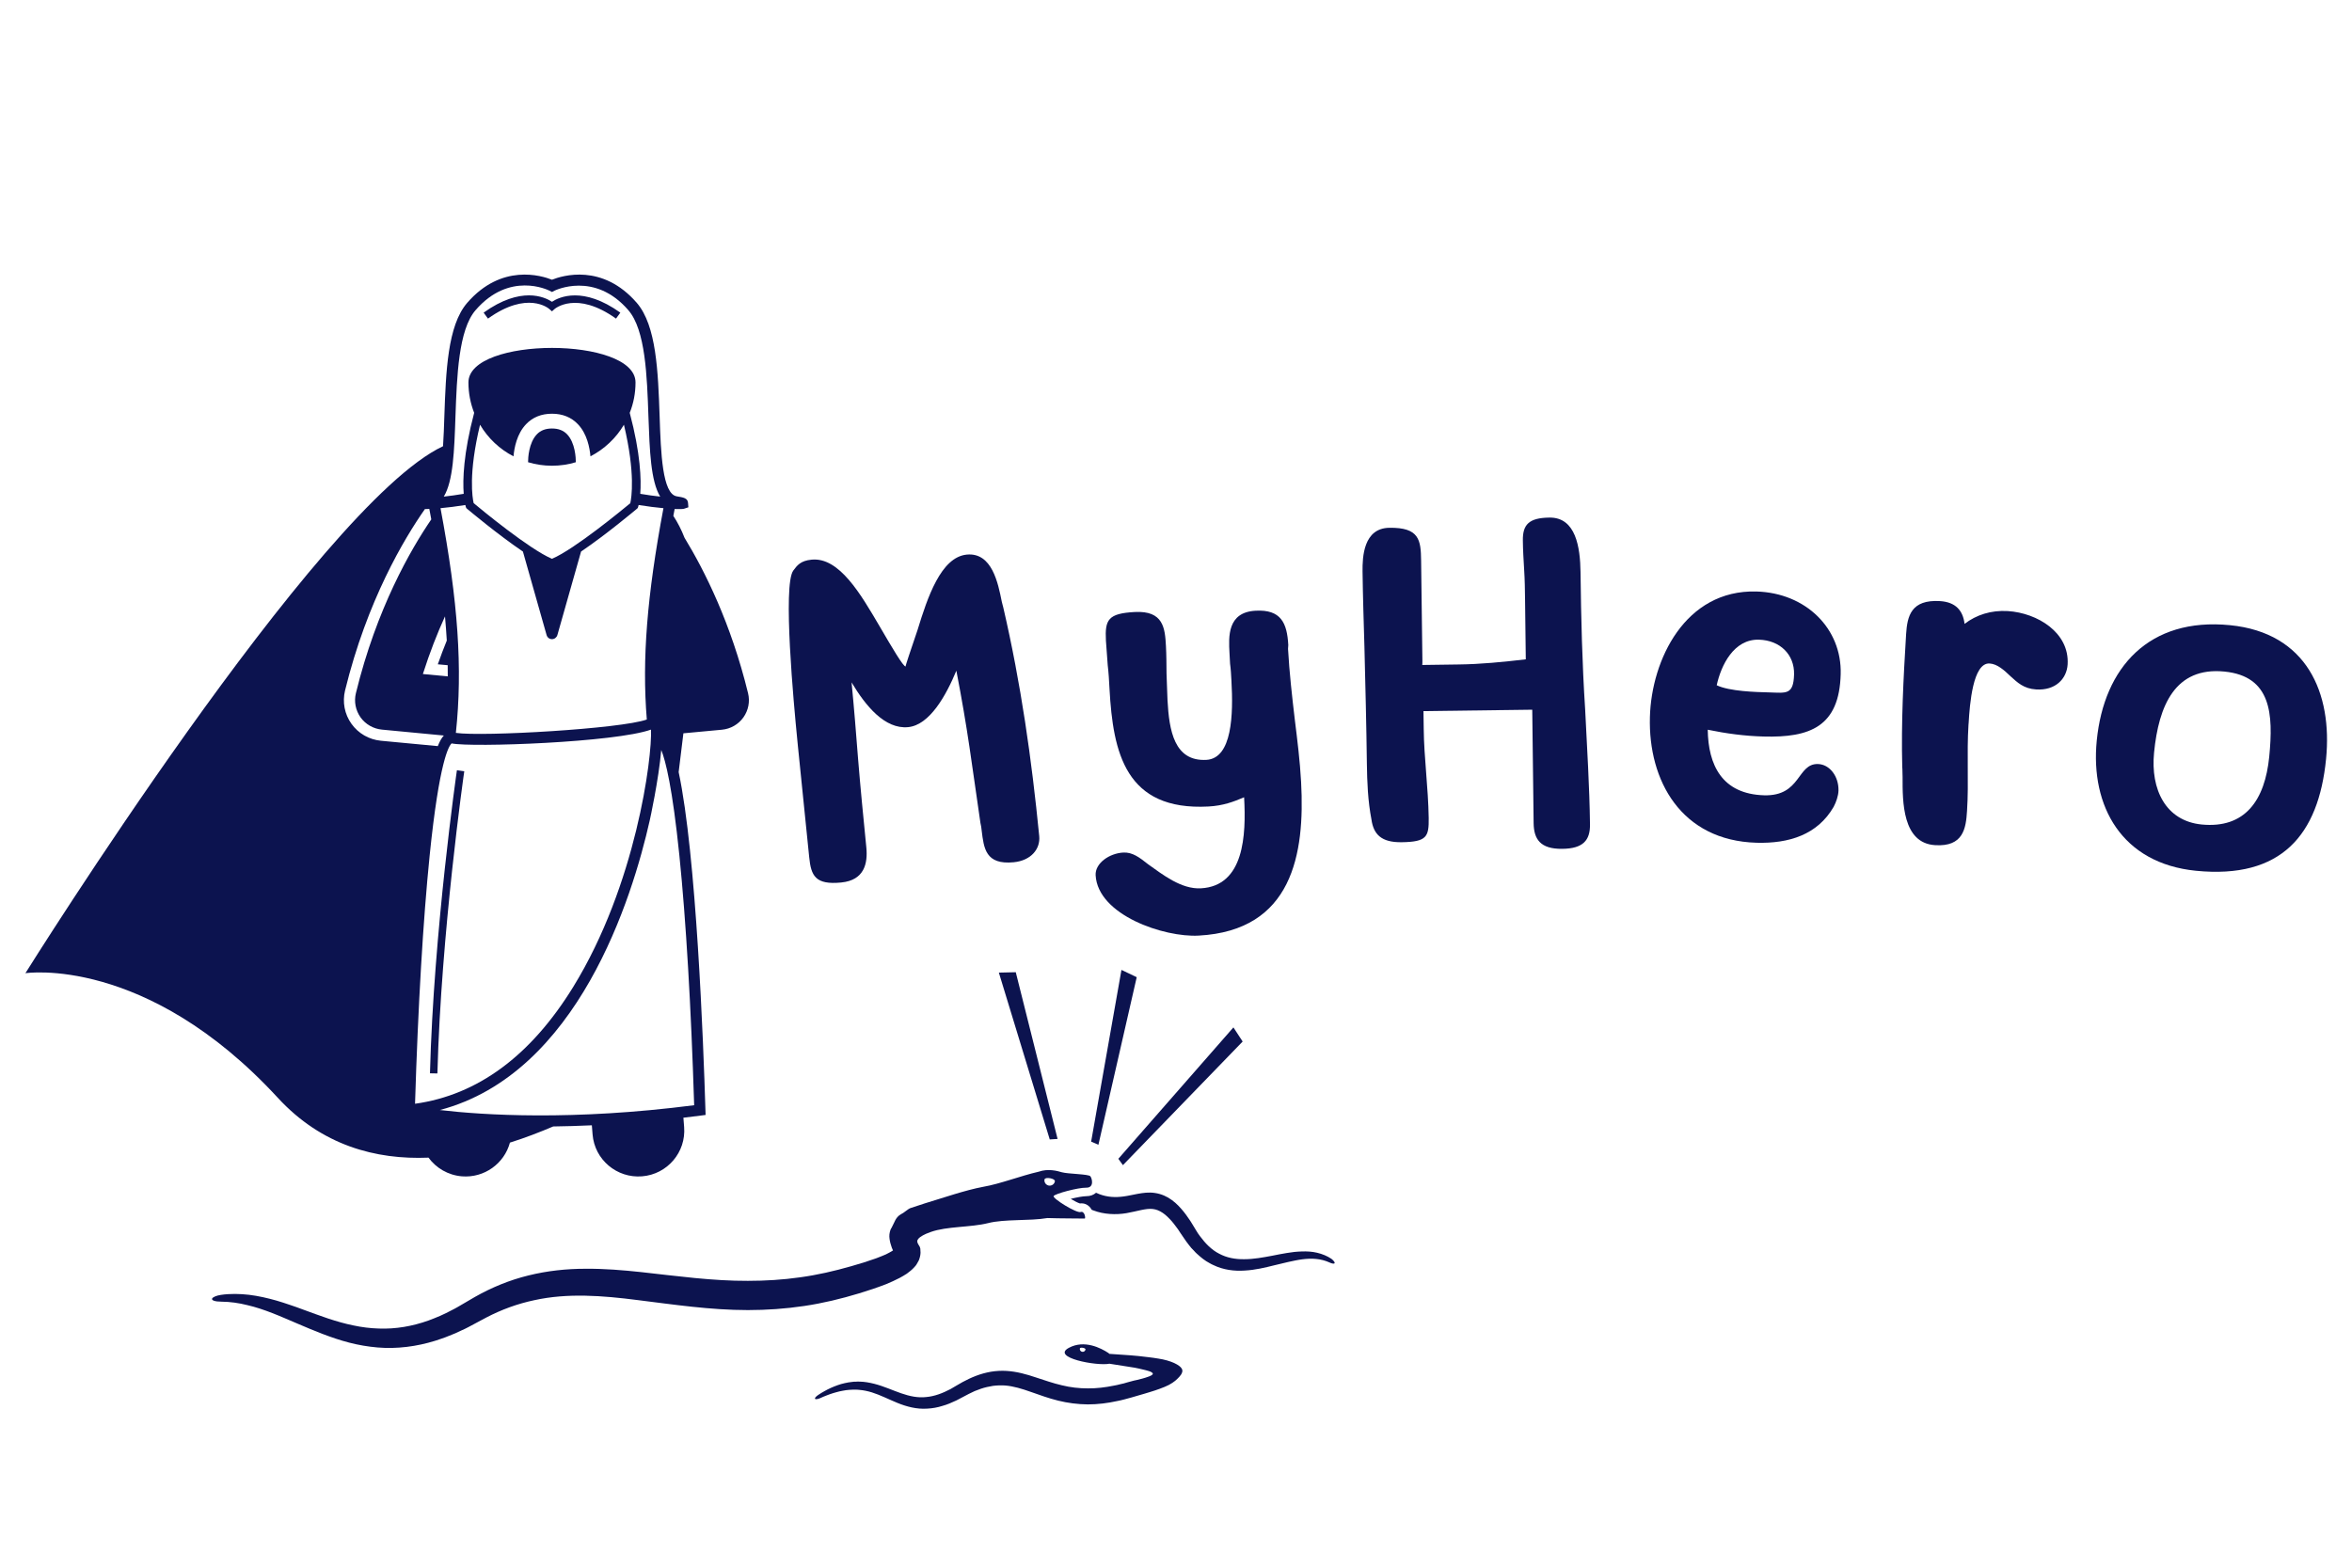 <svg xmlns="http://www.w3.org/2000/svg" xmlns:xlink="http://www.w3.org/1999/xlink" width="150" zoomAndPan="magnify" viewBox="0 0 112.5 75" height="100" preserveAspectRatio="xMidYMid meet" version="1.0"><defs><g/><clipPath id="252eec50a2"><path d="M 51 57 L 63.879 57 L 63.879 61 L 51 61 Z M 51 57 " clip-rule="nonzero"/></clipPath><clipPath id="6c286959ef"><path d="M 1.211 13 L 36 13 L 36 57 L 1.211 57 Z M 1.211 13 " clip-rule="nonzero"/></clipPath><clipPath id="8d6a8e1856"><path d="M 38 64 L 57 64 L 57 67.422 L 38 67.422 Z M 38 64 " clip-rule="nonzero"/></clipPath></defs><g clip-path="url(#252eec50a2)"><path fill="#0c134f" d="M 51.965 57.227 C 51.801 57.227 51.492 57.285 51.215 57.355 C 51.383 57.457 51.555 57.543 51.652 57.574 C 51.68 57.57 51.707 57.57 51.734 57.57 C 51.934 57.57 52.113 57.684 52.219 57.879 C 52.246 57.891 52.273 57.902 52.305 57.91 C 52.797 58.098 53.375 58.125 53.879 58.039 C 54.383 57.953 54.816 57.797 55.145 57.84 C 55.309 57.859 55.461 57.922 55.617 58.027 C 55.77 58.129 55.914 58.277 56.055 58.434 C 56.121 58.516 56.191 58.598 56.254 58.688 L 56.352 58.82 L 56.441 58.957 L 56.641 59.25 L 56.746 59.402 C 56.781 59.453 56.82 59.5 56.859 59.551 L 56.977 59.699 L 57.109 59.836 C 57.191 59.934 57.289 60.016 57.387 60.102 C 57.434 60.145 57.484 60.184 57.535 60.223 C 57.59 60.258 57.641 60.297 57.695 60.336 C 57.809 60.398 57.918 60.473 58.039 60.523 C 58.512 60.754 59.047 60.82 59.539 60.785 C 60.039 60.758 60.504 60.645 60.961 60.531 C 61.188 60.477 61.41 60.422 61.633 60.371 C 61.746 60.348 61.855 60.32 61.965 60.301 C 62.078 60.281 62.188 60.258 62.297 60.246 C 62.52 60.219 62.738 60.207 62.953 60.23 C 63.172 60.25 63.383 60.305 63.586 60.395 C 63.68 60.441 63.773 60.465 63.816 60.449 C 63.875 60.426 63.816 60.324 63.684 60.223 C 63.48 60.086 63.246 59.992 63.004 59.934 C 62.762 59.875 62.512 59.863 62.27 59.871 C 62.145 59.871 62.027 59.887 61.906 59.895 C 61.785 59.91 61.668 59.926 61.551 59.945 C 61.316 59.98 61.086 60.031 60.859 60.074 C 60.402 60.16 59.957 60.242 59.52 60.242 C 59.086 60.25 58.672 60.172 58.312 59.977 C 57.949 59.793 57.652 59.484 57.398 59.141 C 57.367 59.098 57.336 59.059 57.305 59.012 L 57.219 58.875 L 57.039 58.578 L 56.945 58.426 L 56.84 58.273 C 56.773 58.168 56.695 58.07 56.617 57.969 C 56.457 57.773 56.281 57.578 56.055 57.414 C 55.832 57.246 55.547 57.117 55.246 57.074 C 54.949 57.027 54.672 57.07 54.426 57.113 C 54.184 57.156 53.965 57.211 53.758 57.238 C 53.344 57.297 52.961 57.273 52.582 57.129 C 52.527 57.109 52.477 57.086 52.426 57.062 C 52.309 57.168 52.148 57.227 51.965 57.227 Z M 51.965 57.227 " fill-opacity="1" fill-rule="nonzero"/></g><g clip-path="url(#6c286959ef)"><path fill="#0c134f" d="M 34.535 34.91 C 34.945 34.871 35.32 34.656 35.559 34.32 C 35.797 33.984 35.879 33.562 35.781 33.164 C 34.965 29.82 33.707 27.309 32.742 25.727 C 32.59 25.336 32.41 24.988 32.207 24.68 C 32.227 24.57 32.246 24.461 32.27 24.352 C 32.352 24.355 32.426 24.355 32.492 24.355 C 32.602 24.355 32.68 24.352 32.715 24.34 L 32.926 24.27 L 32.91 24.059 C 32.891 23.828 32.688 23.797 32.375 23.746 C 31.68 23.641 31.609 21.664 31.551 19.918 C 31.477 17.785 31.398 15.578 30.461 14.492 C 28.816 12.59 26.898 13.184 26.402 13.383 C 25.906 13.184 23.988 12.59 22.344 14.492 C 21.406 15.578 21.328 17.785 21.254 19.918 C 21.238 20.391 21.223 20.883 21.191 21.348 C 15.215 24.145 1.215 46.559 1.215 46.559 C 1.215 46.559 6.98 45.676 13.285 52.516 C 15.391 54.805 17.98 55.488 20.496 55.383 C 20.859 55.879 21.43 56.223 22.094 56.277 C 23.168 56.363 24.121 55.664 24.391 54.664 C 25.125 54.434 25.82 54.164 26.461 53.891 C 27.043 53.883 27.66 53.867 28.309 53.836 L 28.344 54.273 C 28.441 55.48 29.504 56.375 30.711 56.277 C 31.922 56.18 32.82 55.121 32.723 53.918 L 32.688 53.473 C 32.957 53.441 33.23 53.406 33.512 53.371 L 33.75 53.34 L 33.742 53.102 C 33.645 49.914 33.305 40.875 32.461 36.938 C 32.539 36.309 32.617 35.688 32.688 35.082 Z M 33.203 52.875 C 27.383 53.625 23.102 53.348 21.039 53.105 C 27.641 51.363 30.242 42.965 31.078 39.25 C 31.086 39.219 31.504 37.32 31.629 35.879 C 31.836 36.391 32.164 37.676 32.496 40.93 C 32.812 44.031 33.055 48.156 33.203 52.875 Z M 26.281 13.906 L 26.402 13.969 L 26.523 13.906 C 26.543 13.898 28.434 12.961 30.055 14.84 C 30.875 15.785 30.949 17.992 31.016 19.938 C 31.074 21.555 31.125 23.012 31.578 23.758 C 31.293 23.727 30.969 23.684 30.625 23.625 C 30.676 22.953 30.641 21.703 30.121 19.75 C 30.301 19.301 30.398 18.809 30.398 18.297 C 30.398 16.094 22.406 16.094 22.406 18.297 C 22.406 18.809 22.504 19.301 22.68 19.75 C 22.164 21.703 22.129 22.953 22.18 23.625 C 21.836 23.684 21.512 23.727 21.227 23.758 C 21.68 23.012 21.73 21.555 21.785 19.938 C 21.855 17.992 21.93 15.785 22.746 14.84 C 24.363 12.969 26.203 13.867 26.281 13.906 Z M 20.551 40.93 C 21.016 36.367 21.477 35.672 21.602 35.566 C 22.582 35.766 29.438 35.516 31.137 34.906 C 31.203 36.215 30.426 42.332 27.418 47.215 C 25.391 50.508 22.848 52.387 19.852 52.805 C 19.996 48.117 20.238 44.016 20.551 40.93 Z M 22.656 24.07 C 22.598 23.824 22.395 22.668 22.961 20.32 C 23.34 20.961 23.895 21.488 24.562 21.832 C 24.598 21.422 24.723 20.754 25.164 20.293 C 25.48 19.961 25.898 19.793 26.402 19.793 C 26.906 19.793 27.324 19.961 27.641 20.293 C 28.082 20.754 28.207 21.422 28.242 21.832 C 28.906 21.488 29.465 20.961 29.844 20.32 C 30.402 22.656 30.203 23.824 30.148 24.074 C 29.781 24.375 27.492 26.27 26.402 26.734 C 25.312 26.27 23.02 24.375 22.656 24.07 Z M 22.258 24.16 C 22.27 24.211 22.277 24.242 22.281 24.25 L 22.301 24.305 L 22.344 24.344 C 22.426 24.41 23.793 25.562 25.012 26.387 L 26.145 30.383 C 26.18 30.5 26.281 30.578 26.402 30.578 C 26.52 30.578 26.625 30.5 26.66 30.383 L 27.793 26.387 C 29.012 25.562 30.379 24.41 30.461 24.344 L 30.504 24.305 L 30.523 24.25 C 30.527 24.242 30.535 24.211 30.547 24.16 C 30.984 24.23 31.391 24.281 31.734 24.312 C 30.949 28.488 30.703 31.539 30.938 34.422 C 29.711 34.867 23.059 35.25 21.805 35.062 C 22.133 31.984 21.914 28.797 21.07 24.312 C 21.414 24.281 21.82 24.23 22.258 24.16 Z M 21.371 30.645 C 21.223 31.004 21.082 31.383 20.941 31.781 L 21.414 31.824 C 21.418 32.004 21.418 32.184 21.418 32.359 L 20.227 32.246 C 20.555 31.215 20.918 30.293 21.285 29.488 C 21.32 29.883 21.348 30.266 21.371 30.645 Z M 16.812 34.629 C 16.48 34.168 16.371 33.586 16.504 33.035 C 17.559 28.727 19.34 25.758 20.324 24.355 C 20.387 24.355 20.457 24.352 20.535 24.348 C 20.566 24.516 20.602 24.684 20.629 24.848 C 19.652 26.277 18.012 29.109 17.023 33.164 C 16.926 33.562 17.008 33.984 17.246 34.32 C 17.484 34.652 17.859 34.867 18.27 34.906 L 21.23 35.188 C 21.129 35.293 21.031 35.465 20.941 35.695 L 18.219 35.438 C 17.652 35.383 17.141 35.09 16.812 34.629 Z M 16.812 34.629 " fill-opacity="1" fill-rule="nonzero"/></g><path fill="#0c134f" d="M 26.402 22.281 C 26.801 22.281 27.184 22.223 27.543 22.113 C 27.543 21.914 27.516 21.188 27.125 20.777 C 26.945 20.59 26.707 20.5 26.402 20.5 C 26.098 20.5 25.859 20.59 25.68 20.777 C 25.289 21.188 25.258 21.914 25.258 22.113 C 25.621 22.223 26.004 22.281 26.402 22.281 Z M 26.402 22.281 " fill-opacity="1" fill-rule="nonzero"/><path fill="#0c134f" d="M 26.281 14.789 L 26.402 14.895 L 26.52 14.789 C 26.531 14.777 27.562 13.883 29.465 15.242 L 29.672 14.957 C 27.891 13.684 26.758 14.203 26.402 14.438 C 26.047 14.203 24.914 13.68 23.133 14.957 L 23.34 15.242 C 25.227 13.891 26.242 14.75 26.281 14.789 Z M 26.281 14.789 " fill-opacity="1" fill-rule="nonzero"/><path fill="#0c134f" d="M 22.207 36.898 L 21.855 36.848 C 21.844 36.922 20.742 44.594 20.566 51.348 L 20.922 51.355 C 21.098 44.625 22.195 36.973 22.207 36.898 Z M 22.207 36.898 " fill-opacity="1" fill-rule="nonzero"/><path fill="#0c134f" d="M 20.812 64.145 C 21.031 64.07 21.254 64.004 21.461 63.914 L 21.781 63.785 L 22.09 63.641 C 22.301 63.551 22.5 63.438 22.699 63.332 L 23.262 63.031 C 23.988 62.652 24.758 62.371 25.555 62.203 C 27.145 61.852 28.812 61.98 30.512 62.199 C 32.211 62.41 33.973 62.676 35.773 62.676 C 36.672 62.676 37.574 62.613 38.465 62.48 C 39.359 62.348 40.246 62.133 41.094 61.875 C 41.52 61.746 41.945 61.605 42.379 61.438 L 42.703 61.297 C 42.809 61.25 42.922 61.191 43.031 61.137 C 43.141 61.082 43.262 61.004 43.375 60.934 C 43.496 60.84 43.613 60.762 43.746 60.609 C 43.809 60.551 43.879 60.434 43.93 60.332 C 43.961 60.285 43.98 60.207 44 60.141 C 44.016 60.07 44.031 60.004 44.031 59.934 C 44.031 59.867 44.027 59.785 44.02 59.73 L 44.004 59.68 C 43.996 59.648 43.984 59.629 43.969 59.605 C 43.941 59.559 43.91 59.516 43.891 59.465 C 43.871 59.414 43.867 59.352 43.895 59.309 C 43.949 59.215 44.047 59.16 44.137 59.105 C 44.188 59.078 44.227 59.059 44.293 59.027 L 44.523 58.938 C 45.289 58.664 46.43 58.723 47.258 58.516 C 48.059 58.312 49.234 58.422 50.098 58.273 C 50.629 58.293 51.832 58.293 51.883 58.297 C 51.938 58.301 51.883 57.918 51.688 57.984 C 51.496 58.055 50.324 57.328 50.398 57.219 C 50.473 57.105 51.57 56.812 51.961 56.82 C 52.348 56.824 52.238 56.375 52.152 56.273 C 52.07 56.168 51.07 56.164 50.789 56.082 C 50.57 56.016 50.129 55.898 49.684 56.055 C 48.816 56.254 47.844 56.637 47.035 56.777 C 46.168 56.938 45.121 57.305 44.238 57.57 L 43.547 57.797 C 43.414 57.848 43.238 58.027 43.094 58.09 C 42.828 58.246 42.797 58.465 42.648 58.734 C 42.629 58.766 42.605 58.797 42.594 58.832 L 42.562 58.941 C 42.547 59.016 42.535 59.09 42.539 59.156 C 42.547 59.297 42.57 59.43 42.621 59.578 C 42.641 59.652 42.672 59.738 42.707 59.809 L 42.715 59.82 C 42.695 59.832 42.676 59.848 42.656 59.859 C 42.582 59.898 42.52 59.941 42.434 59.98 C 42.348 60.02 42.27 60.059 42.176 60.094 L 41.898 60.203 C 41.516 60.34 41.117 60.465 40.711 60.578 C 39.895 60.812 39.094 60.996 38.266 61.109 C 37.441 61.227 36.609 61.277 35.773 61.277 C 34.094 61.285 32.41 61.051 30.668 60.859 C 29.797 60.766 28.906 60.691 28 60.699 C 27.094 60.699 26.172 60.797 25.273 61.02 C 24.379 61.238 23.516 61.594 22.723 62.043 L 22.148 62.379 C 21.973 62.48 21.797 62.59 21.609 62.68 L 21.336 62.82 L 21.059 62.949 C 20.871 63.035 20.68 63.102 20.492 63.176 C 19.727 63.449 18.926 63.59 18.117 63.559 C 17.711 63.547 17.305 63.496 16.902 63.41 C 16.496 63.328 16.094 63.211 15.691 63.078 C 15.289 62.945 14.891 62.793 14.48 62.645 C 14.277 62.566 14.07 62.496 13.863 62.426 C 13.652 62.355 13.445 62.285 13.23 62.223 C 12.801 62.102 12.363 62 11.914 61.945 C 11.469 61.895 11.012 61.883 10.566 61.949 C 10.352 61.98 10.184 62.055 10.148 62.121 C 10.102 62.215 10.301 62.273 10.586 62.273 C 11.008 62.277 11.422 62.336 11.828 62.438 C 12.234 62.531 12.633 62.668 13.027 62.82 C 13.223 62.898 13.422 62.977 13.617 63.062 L 14.211 63.316 C 14.609 63.488 15.012 63.656 15.426 63.816 C 15.84 63.973 16.266 64.121 16.707 64.234 C 17.148 64.348 17.602 64.426 18.062 64.465 C 18.988 64.543 19.934 64.418 20.812 64.145 Z M 49.961 56.426 C 49.988 56.289 50.484 56.379 50.457 56.516 C 50.434 56.652 50.301 56.742 50.164 56.719 C 50.027 56.691 49.934 56.562 49.961 56.426 Z M 43 59.883 C 43.023 59.883 43.016 59.883 43 59.883 Z M 43 59.883 " fill-opacity="1" fill-rule="nonzero"/><g clip-path="url(#8d6a8e1856)"><path fill="#0c134f" d="M 54.957 65.852 C 54.73 65.938 54.523 65.984 54.348 66.027 L 54.285 66.039 C 54.262 66.047 54.25 66.047 54.203 66.059 L 53.914 66.137 L 53.754 66.184 L 53.598 66.219 C 53.492 66.246 53.391 66.273 53.285 66.289 C 52.867 66.375 52.449 66.426 52.031 66.422 C 51.613 66.422 51.199 66.375 50.789 66.273 C 50.379 66.18 49.973 66.035 49.539 65.895 C 49.109 65.75 48.641 65.617 48.145 65.586 C 47.895 65.57 47.645 65.586 47.398 65.625 C 47.152 65.668 46.914 65.734 46.688 65.82 C 46.574 65.859 46.465 65.914 46.355 65.961 C 46.25 66.012 46.141 66.066 46.039 66.121 L 45.734 66.297 C 45.645 66.352 45.555 66.406 45.461 66.457 C 45.09 66.652 44.703 66.801 44.305 66.836 C 43.906 66.883 43.508 66.797 43.102 66.656 C 42.695 66.516 42.277 66.32 41.82 66.203 C 41.59 66.145 41.352 66.102 41.113 66.098 C 41.051 66.094 40.992 66.098 40.934 66.102 C 40.871 66.102 40.812 66.102 40.754 66.113 L 40.574 66.137 C 40.52 66.148 40.461 66.16 40.402 66.172 C 40.344 66.184 40.289 66.199 40.23 66.215 C 40.176 66.234 40.117 66.25 40.062 66.27 C 39.957 66.312 39.844 66.348 39.742 66.398 C 39.637 66.449 39.531 66.496 39.434 66.555 C 39.332 66.613 39.234 66.668 39.141 66.734 C 39.051 66.793 38.984 66.859 38.98 66.902 C 38.98 66.957 39.09 66.949 39.227 66.891 C 39.324 66.84 39.43 66.805 39.531 66.762 C 39.633 66.719 39.734 66.688 39.84 66.652 C 39.941 66.617 40.047 66.598 40.152 66.566 C 40.203 66.555 40.254 66.547 40.309 66.535 C 40.359 66.523 40.41 66.516 40.465 66.508 C 40.52 66.504 40.57 66.496 40.621 66.492 L 40.777 66.484 C 40.832 66.48 40.883 66.48 40.934 66.484 C 40.988 66.484 41.039 66.484 41.09 66.492 C 41.297 66.508 41.5 66.551 41.703 66.613 C 42.105 66.738 42.496 66.941 42.926 67.117 C 43.355 67.293 43.848 67.426 44.344 67.391 C 44.594 67.379 44.84 67.336 45.07 67.262 C 45.305 67.199 45.523 67.102 45.742 67 C 45.848 66.949 45.949 66.891 46.055 66.836 L 46.336 66.688 C 46.434 66.641 46.527 66.598 46.621 66.551 C 46.719 66.516 46.816 66.473 46.914 66.441 C 47.105 66.375 47.305 66.332 47.5 66.301 C 47.699 66.277 47.895 66.27 48.094 66.285 C 48.488 66.32 48.887 66.441 49.305 66.59 C 49.719 66.734 50.152 66.895 50.613 67.008 C 51.07 67.121 51.551 67.184 52.031 67.188 C 52.508 67.188 52.98 67.129 53.441 67.027 C 53.555 67.008 53.668 66.977 53.781 66.949 L 53.953 66.902 L 54.113 66.859 L 54.473 66.754 L 54.715 66.684 L 54.977 66.605 C 55.148 66.551 55.324 66.5 55.48 66.438 C 55.559 66.41 55.641 66.379 55.711 66.348 C 55.781 66.316 55.855 66.285 55.914 66.254 C 56.039 66.188 56.133 66.121 56.211 66.059 C 56.289 65.992 56.355 65.93 56.41 65.867 C 56.465 65.801 56.52 65.742 56.547 65.641 C 56.566 65.59 56.551 65.512 56.52 65.469 C 56.492 65.422 56.453 65.391 56.418 65.359 C 56.266 65.242 56.078 65.16 55.824 65.086 C 55.695 65.047 55.551 65.02 55.402 64.996 C 55.25 64.969 55.094 64.949 54.938 64.93 L 54.465 64.875 C 54.297 64.859 54.184 64.848 54.074 64.84 C 53.738 64.816 53.398 64.793 53.062 64.77 C 53.047 64.758 53.035 64.742 53.02 64.73 C 52.652 64.488 51.867 64.086 51.129 64.48 C 50.25 64.949 52.473 65.363 53.066 65.242 C 53.383 65.293 53.695 65.344 54.012 65.391 C 54.125 65.406 54.234 65.426 54.285 65.434 L 54.473 65.473 C 54.59 65.5 54.699 65.523 54.801 65.551 C 54.898 65.578 54.996 65.602 55.074 65.645 C 55.094 65.656 55.113 65.672 55.129 65.688 C 55.145 65.707 55.145 65.742 55.121 65.762 C 55.074 65.805 55.016 65.828 54.957 65.852 Z M 51.762 64.672 C 51.684 64.656 51.637 64.586 51.652 64.512 C 51.668 64.438 51.938 64.488 51.922 64.562 C 51.906 64.637 51.836 64.688 51.762 64.672 Z M 51.762 64.672 " fill-opacity="1" fill-rule="nonzero"/></g><path fill="#0c134f" d="M 54.371 46.75 L 53.641 46.402 L 52.191 54.617 L 52.539 54.766 Z M 54.371 46.75 " fill-opacity="1" fill-rule="nonzero"/><path fill="#0c134f" d="M 59.438 49.828 L 58.996 49.152 L 53.492 55.438 L 53.711 55.742 Z M 59.438 49.828 " fill-opacity="1" fill-rule="nonzero"/><path fill="#0c134f" d="M 50.586 54.488 L 48.586 46.512 L 47.777 46.531 L 50.211 54.512 Z M 50.586 54.488 " fill-opacity="1" fill-rule="nonzero"/><g fill="#0c134f" fill-opacity="1"><g transform="translate(37.267, 42.603)"><g><path d="M 6.172 -7.816 C 7.203 -7.918 7.988 -9.336 8.477 -10.516 C 9.031 -7.656 9.207 -6.102 9.629 -3.23 C 9.66 -3.117 9.676 -2.98 9.688 -2.867 C 9.793 -2.02 9.871 -1.219 11.223 -1.352 C 12.047 -1.434 12.5 -1.984 12.441 -2.602 C 12.078 -6.293 11.566 -9.895 10.723 -13.535 C 10.691 -13.625 10.684 -13.715 10.648 -13.828 C 10.473 -14.691 10.188 -16.188 8.973 -16.07 C 7.738 -15.949 7.094 -14.012 6.621 -12.465 C 6.297 -11.508 6.027 -10.719 6.051 -10.719 C 5.938 -10.707 5.41 -11.605 4.797 -12.656 C 3.91 -14.164 2.879 -15.961 1.551 -15.828 C 1.023 -15.777 0.863 -15.555 0.676 -15.305 C 0.168 -14.605 0.699 -8.926 0.867 -7.23 L 0.898 -6.91 L 1.438 -1.598 C 1.527 -0.703 1.73 -0.262 2.969 -0.383 C 4.09 -0.492 4.242 -1.316 4.172 -2.051 C 4.031 -3.469 3.891 -4.891 3.777 -6.289 C 3.68 -7.527 3.586 -8.723 3.465 -9.957 C 4.129 -8.844 5.051 -7.707 6.172 -7.816 Z M 6.172 -7.816 "/></g></g></g><g fill="#0c134f" fill-opacity="1"><g transform="translate(51.289, 41.244)"><g><path d="M 8.219 -3.102 C 8.32 -1.285 8.223 1.141 6.152 1.254 C 5.211 1.305 4.32 0.594 3.625 0.102 C 3.215 -0.223 2.879 -0.48 2.441 -0.457 C 1.773 -0.422 1.086 0.055 1.117 0.629 C 1.223 2.539 4.395 3.609 6.047 3.516 C 10.527 3.273 11.133 -0.379 10.945 -3.828 C 10.891 -4.84 10.766 -5.824 10.645 -6.805 C 10.512 -7.93 10.383 -9.074 10.32 -10.199 L 10.332 -10.387 C 10.273 -11.441 9.984 -12.094 8.766 -12.027 C 7.41 -11.953 7.477 -10.781 7.52 -10 C 7.527 -9.863 7.535 -9.68 7.547 -9.496 C 7.582 -9.242 7.598 -8.969 7.613 -8.668 C 7.703 -7.082 7.656 -4.961 6.414 -4.891 C 4.875 -4.809 4.633 -6.293 4.555 -7.742 C 4.531 -8.176 4.531 -8.594 4.508 -9.027 C 4.504 -9.465 4.504 -9.902 4.48 -10.34 C 4.434 -11.191 4.363 -12.039 2.984 -11.965 C 1.723 -11.895 1.555 -11.609 1.609 -10.598 C 1.629 -10.23 1.672 -9.84 1.695 -9.426 C 1.738 -9.062 1.762 -8.672 1.781 -8.281 C 1.949 -5.246 2.539 -2.445 6.516 -2.66 C 7.227 -2.699 7.723 -2.891 8.219 -3.102 Z M 8.219 -3.102 "/></g></g></g><g fill="#0c134f" fill-opacity="1"><g transform="translate(63.751, 40.543)"><g><path d="M 9.23 -9 C 8.129 -8.871 7.07 -8.766 6.012 -8.754 L 4.262 -8.73 C 4.285 -8.73 4.285 -8.754 4.285 -8.914 L 4.223 -13.727 C 4.211 -14.715 4.133 -15.312 2.707 -15.293 C 1.465 -15.277 1.414 -13.895 1.422 -13.207 C 1.438 -11.988 1.477 -10.789 1.512 -9.594 C 1.559 -7.73 1.605 -5.867 1.629 -4.004 C 1.641 -3.129 1.676 -2.23 1.848 -1.336 C 1.949 -0.625 2.32 -0.238 3.289 -0.25 C 4.508 -0.266 4.598 -0.52 4.586 -1.414 C 4.574 -2.152 4.52 -2.844 4.465 -3.555 C 4.41 -4.27 4.355 -4.98 4.348 -5.672 L 4.336 -6.523 L 9.539 -6.59 L 9.605 -1.156 C 9.617 -0.398 9.922 0.082 10.98 0.066 C 11.969 0.055 12.309 -0.34 12.301 -1.098 C 12.277 -2.941 12.16 -4.758 12.07 -6.598 C 11.926 -8.805 11.875 -10.969 11.848 -13.176 C 11.832 -14.352 11.629 -15.797 10.363 -15.781 C 9.375 -15.77 9.078 -15.441 9.09 -14.684 C 9.094 -14.223 9.125 -13.742 9.152 -13.281 C 9.184 -12.797 9.188 -12.336 9.195 -11.855 Z M 9.23 -9 "/></g></g></g><g fill="#0c134f" fill-opacity="1"><g transform="translate(77.504, 40.388)"><g><path d="M 4.18 -5.477 C 5.074 -5.293 5.945 -5.176 6.844 -5.152 C 9.074 -5.09 10.473 -5.625 10.539 -8.133 C 10.602 -10.316 8.875 -12.023 6.508 -12.09 C 3.102 -12.184 1.488 -8.824 1.414 -6.086 C 1.328 -3.047 2.906 -0.172 6.516 -0.07 C 8.059 -0.027 9.43 -0.449 10.203 -1.789 C 10.324 -2.016 10.426 -2.312 10.434 -2.562 C 10.449 -3.254 10.008 -3.82 9.453 -3.836 C 8.441 -3.863 8.652 -2.293 6.879 -2.34 C 4.855 -2.398 4.203 -3.797 4.18 -5.477 Z M 4.609 -7.605 C 4.82 -8.57 5.43 -9.816 6.625 -9.785 C 7.641 -9.758 8.332 -9.07 8.309 -8.125 C 8.281 -7.137 7.938 -7.238 7.133 -7.262 C 6.488 -7.277 5.223 -7.312 4.609 -7.605 Z M 4.609 -7.605 "/></g></g></g><g fill="#0c134f" fill-opacity="1"><g transform="translate(88.988, 40.722)"><g><path d="M 4.98 -10.875 C 4.906 -11.504 4.562 -11.918 3.805 -11.965 C 2.426 -12.047 2.238 -11.254 2.184 -10.379 C 2.055 -8.266 1.945 -6.152 2 -4.027 C 2.016 -3.887 2.004 -3.727 2.016 -3.543 C 2.012 -2.367 2.008 -0.383 3.57 -0.289 C 4.922 -0.203 5.047 -1.094 5.098 -1.922 C 5.145 -2.633 5.137 -3.305 5.133 -3.996 C 5.129 -4.688 5.125 -5.355 5.168 -6.047 L 5.176 -6.137 C 5.227 -7.012 5.375 -9.031 6.18 -8.98 C 6.547 -8.957 6.875 -8.66 7.18 -8.367 C 7.508 -8.07 7.812 -7.773 8.406 -7.738 C 9.328 -7.68 9.867 -8.246 9.91 -8.934 C 10.004 -10.453 8.473 -11.398 7.047 -11.488 C 6.242 -11.535 5.539 -11.305 4.98 -10.875 Z M 4.98 -10.875 "/></g></g></g><g fill="#0c134f" fill-opacity="1"><g transform="translate(98.42, 41.261)"><g><path d="M 6.621 0.398 C 10.699 0.801 12.48 -1.312 12.84 -4.953 C 13.148 -8.09 11.93 -10.988 8.242 -11.352 C 4.371 -11.734 2.215 -9.332 1.871 -5.828 C 1.562 -2.691 3.07 0.047 6.621 0.398 Z M 10.121 -5.059 C 9.914 -2.977 8.969 -1.613 6.887 -1.816 C 5.168 -1.988 4.438 -3.492 4.613 -5.258 C 4.832 -7.5 5.617 -9.367 7.977 -9.133 C 10.223 -8.91 10.32 -7.098 10.121 -5.059 Z M 10.121 -5.059 "/></g></g></g></svg>